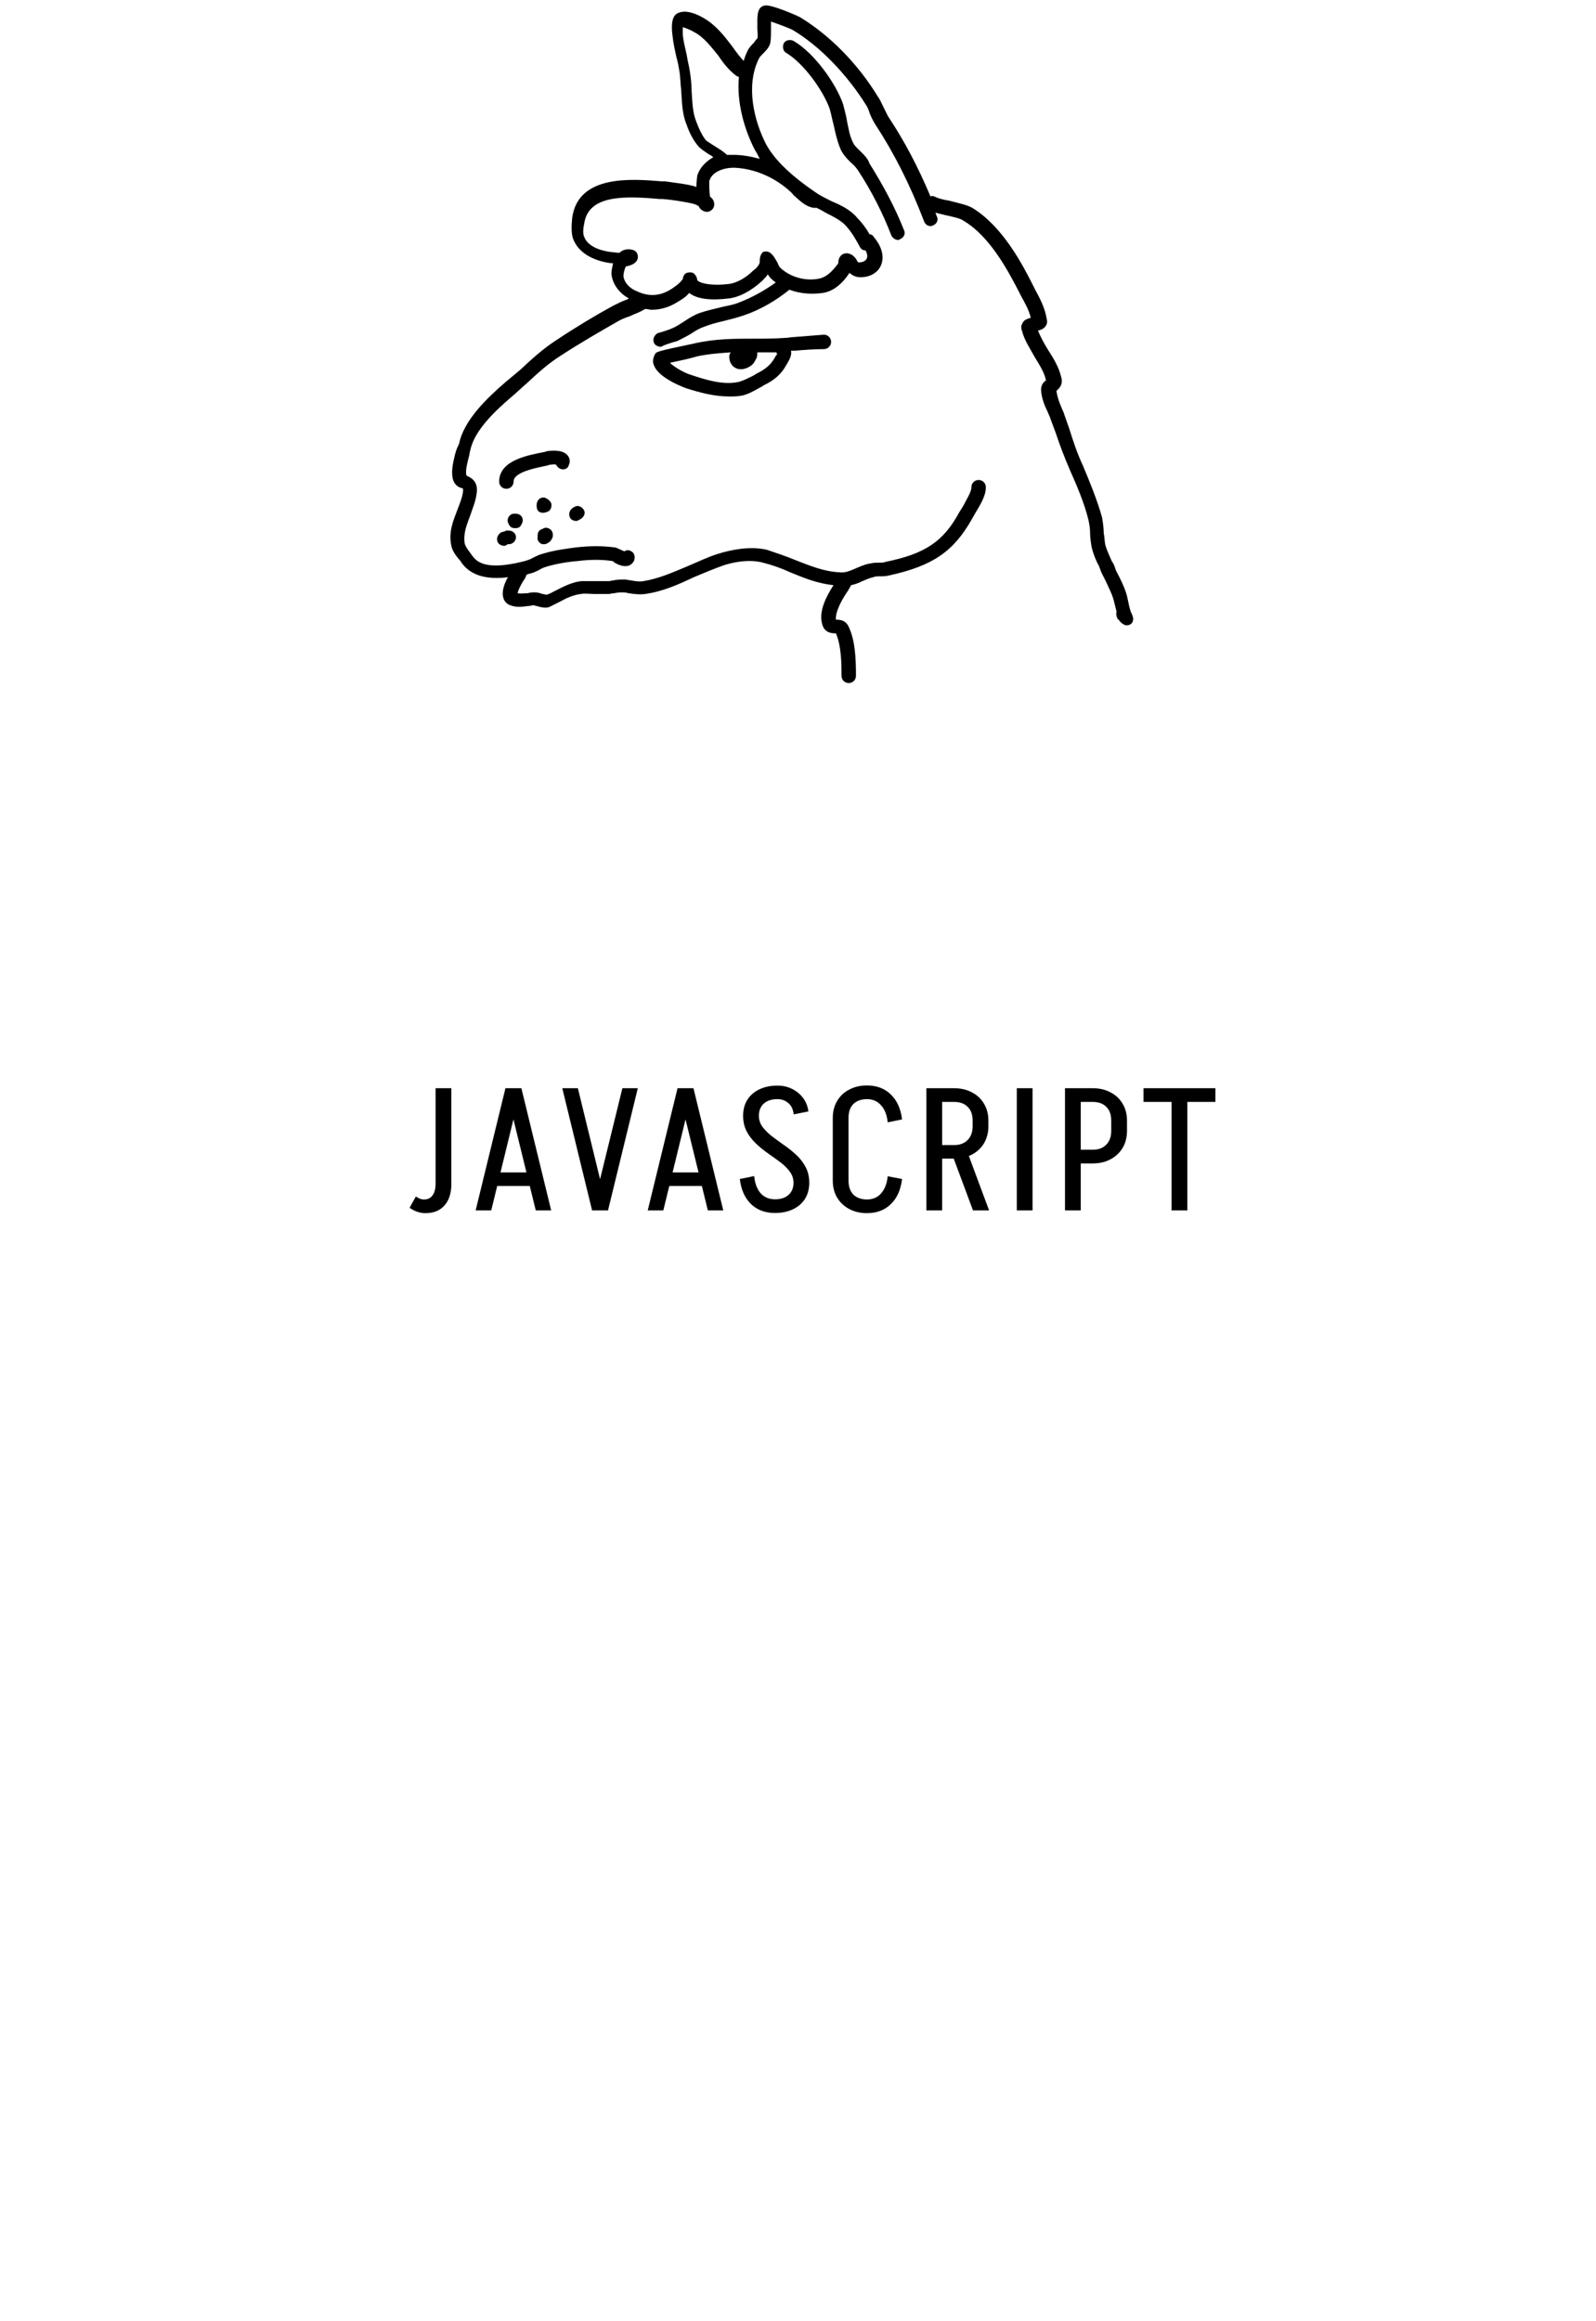<svg width="258" height="375" viewBox="0 0 258 375" fill="none" xmlns="http://www.w3.org/2000/svg">
<path d="M182.957 99.219C182.957 99.09 182.828 98.96 182.828 98.96C182.568 98.181 182.439 97.533 182.31 96.884C182.05 95.457 181.402 94.159 180.884 93.123C180.625 92.604 180.366 92.214 180.236 91.696C180.106 91.306 179.976 91.047 179.718 90.658C179.329 89.749 178.94 88.971 178.681 88.064C178.551 87.415 178.551 86.766 178.421 86.118C178.421 85.34 178.292 84.432 178.162 83.653C177.384 80.8 176.088 77.686 175.051 75.222C174.143 73.277 173.496 71.33 172.847 69.255C172.588 68.477 172.329 67.828 172.07 67.05C171.941 66.531 171.681 66.141 171.552 65.752C171.163 64.844 170.903 64.066 170.774 63.158C171.034 62.898 171.941 62.249 171.552 60.953C171.163 59.266 170.255 57.839 169.348 56.412C168.7 55.374 168.182 54.337 167.793 53.429C168.182 53.3 168.701 53.169 168.96 52.78C169.219 52.52 169.348 52.002 169.219 51.613C168.96 49.797 168.053 48.11 167.275 46.684L167.016 46.165C165.33 42.793 162.09 36.566 157.165 33.582C156.257 33.064 154.833 32.804 153.407 32.415C152.499 32.286 151.592 32.026 151.074 31.766C150.815 31.637 150.556 31.637 150.426 31.766C148.352 26.837 146.149 22.686 143.556 18.795C143.297 18.276 143.038 17.757 142.779 17.238C142.519 16.72 142.261 16.071 141.871 15.552C138.631 10.233 134.094 5.693 129.427 2.84C129.298 2.71 124.632 0.634 123.595 0.894C122.298 1.154 122.429 2.71 122.429 4.526C122.429 5.045 122.558 5.953 122.429 6.213C122.299 6.342 122.04 6.602 121.911 6.862C121.522 7.251 121.133 7.64 120.874 8.159C120.614 8.678 120.355 9.326 120.225 9.846C119.577 9.197 118.929 8.289 118.281 7.381C116.985 5.694 115.689 4.008 113.615 2.84C112.707 2.322 111.023 1.543 109.727 2.062C108.43 2.451 108.56 4.527 108.69 5.565C108.819 6.862 109.078 8.03 109.338 9.197C109.597 10.105 109.727 10.883 109.856 11.662C109.985 12.57 109.985 13.478 110.115 14.515C110.245 16.461 110.245 18.407 111.023 20.223C111.412 21.391 112.06 22.688 112.967 23.726C113.226 23.986 113.744 24.375 114.522 24.893C114.782 25.023 115.04 25.153 115.3 25.412C114.133 26.06 113.096 27.098 112.708 28.395C112.708 28.524 112.578 29.303 112.578 30.211C112.449 30.211 112.319 30.082 112.189 30.082C110.764 29.692 109.209 29.563 107.523 29.303H107.005C102.21 28.914 93.395 28.136 92.489 35.271C92.359 36.568 92.359 37.736 92.618 38.514C93.395 40.719 95.729 42.146 98.839 42.535H99.099C98.969 43.184 98.839 43.702 98.839 44.221C98.968 45.778 100.005 47.335 101.691 48.242C101.561 48.242 101.431 48.372 101.431 48.372C100.654 48.632 99.876 49.021 99.099 49.41C96.247 50.966 93.007 52.912 89.895 54.987C87.692 56.414 85.877 58.1 84.063 59.786C83.285 60.435 82.508 61.084 81.73 61.732C78.876 64.195 74.987 67.827 74.21 71.718C73.692 72.756 73.692 73.016 73.562 73.405C73.302 74.572 72.913 75.87 73.173 77.297C73.432 78.335 74.081 78.724 74.599 78.853C74.728 78.853 74.858 78.983 74.858 78.983V79.372C74.729 80.409 74.34 81.317 73.95 82.355C73.302 84.041 72.525 85.858 72.913 87.932C73.043 88.97 73.691 89.748 74.21 90.397C74.339 90.526 74.469 90.657 74.599 90.916C75.895 92.732 77.968 93.38 80.172 93.38C80.82 93.38 81.468 93.38 82.115 93.251C81.597 94.16 81.078 95.456 81.338 96.494C81.467 97.143 81.986 97.661 82.504 97.792C83.412 98.181 84.448 98.051 85.356 97.921C85.745 97.921 86.004 97.792 86.263 97.792C86.393 97.792 86.523 97.921 86.782 97.921C87.17 98.05 87.689 98.181 88.078 98.181C88.338 98.181 88.596 98.181 88.856 98.051C89.374 97.792 89.893 97.533 90.411 97.273C91.577 96.624 92.743 96.106 93.911 95.976C94.559 95.846 95.337 95.976 96.114 95.976H98.317C98.706 95.976 98.966 95.846 99.354 95.846C99.873 95.717 100.262 95.717 100.651 95.717C100.91 95.717 101.169 95.717 101.559 95.846C102.466 95.976 103.373 96.106 104.281 95.976C107.133 95.587 109.725 94.419 112.188 93.251C113.743 92.602 115.299 91.954 116.725 91.435C118.15 90.917 121.002 90.268 123.335 90.917C124.89 91.306 126.316 91.825 127.741 92.473C129.945 93.381 132.148 94.289 134.74 94.549C133.574 96.365 132.277 98.829 132.926 100.905C133.314 102.332 134.611 102.332 135 102.332H135.129C136.037 104.408 136.037 107.52 136.037 109.207C136.037 109.856 136.555 110.374 137.203 110.374C137.851 110.374 138.369 109.856 138.369 109.207C138.369 106.353 138.24 103.499 137.203 101.294C136.685 100.127 135.648 100.127 135.129 100.127C135 98.829 136.166 96.754 137.073 95.457C137.202 95.197 137.462 94.808 137.591 94.549C138.239 94.419 138.888 94.16 139.406 93.9C140.054 93.64 140.572 93.381 141.22 93.251C141.48 93.122 141.868 93.122 142.257 93.122C142.646 93.122 143.165 93.122 143.683 92.992C150.812 91.436 154.182 89.1 157.163 83.782C157.292 83.522 157.551 83.133 157.681 82.873C158.458 81.576 159.366 80.149 159.366 78.722C159.366 78.073 158.848 77.555 158.2 77.555C157.551 77.555 157.033 78.073 157.033 78.722C157.033 79.5 156.256 80.667 155.737 81.705C155.477 82.094 155.348 82.354 155.088 82.743C152.496 87.542 149.515 89.489 143.164 90.785C142.904 90.915 142.516 90.915 142.127 90.915C141.738 90.915 141.219 90.915 140.701 91.044C139.793 91.174 139.016 91.563 138.368 91.822C137.461 92.211 136.683 92.6 135.646 92.471C133.183 92.342 130.98 91.433 128.647 90.526C127.092 89.877 125.536 89.359 123.981 88.839C121.259 88.19 118.149 88.839 116.074 89.488C114.389 90.006 112.834 90.785 111.279 91.433C108.816 92.471 106.483 93.509 104.021 93.898C103.372 94.028 102.595 93.898 101.947 93.769C101.687 93.769 101.298 93.639 101.039 93.639C100.391 93.639 99.742 93.639 99.224 93.769C98.965 93.769 98.706 93.898 98.447 93.898H96.503H94.04C92.485 94.028 91.059 94.807 89.763 95.454C89.245 95.714 88.855 95.973 88.337 96.103C88.207 96.103 87.948 95.974 87.689 95.974C87.3 95.844 86.911 95.714 86.522 95.714C86.133 95.714 85.745 95.714 85.356 95.844C84.838 95.844 84.19 95.973 83.671 95.844C83.8 95.195 84.448 94.028 84.837 93.509C84.966 93.249 85.096 92.991 85.096 92.86C85.226 92.86 85.356 92.731 85.485 92.731C86.133 92.602 86.651 92.342 87.171 92.082C87.559 91.823 87.948 91.693 88.337 91.564C89.633 91.175 91.577 90.785 93.392 90.655C95.336 90.395 97.41 90.395 98.965 90.655C99.094 90.655 99.224 90.785 99.354 90.915C100.002 91.304 101.686 92.082 102.465 90.655C102.724 90.137 102.594 89.358 102.076 89.099C101.687 88.839 101.298 88.839 100.909 89.099C100.78 88.969 100.521 88.969 100.391 88.839C100.003 88.71 99.614 88.45 99.354 88.45C97.41 88.19 95.337 88.19 93.133 88.45C92.225 88.579 89.763 88.839 87.689 89.488C87.171 89.617 86.652 89.877 86.134 90.137C85.745 90.396 85.226 90.526 84.838 90.655C80.301 91.823 77.579 91.564 76.413 89.877C76.284 89.748 76.154 89.488 76.024 89.359C75.635 88.84 75.247 88.321 75.117 87.802C74.857 86.118 75.505 84.69 76.024 83.263C76.413 82.096 76.932 80.929 77.061 79.631C77.321 77.815 76.154 77.167 75.506 76.907L75.377 76.778C75.248 75.869 75.506 74.962 75.766 73.924C75.895 73.535 75.895 73.145 76.025 72.757C76.673 69.513 80.173 66.271 82.765 64.065C83.543 63.417 84.32 62.638 85.098 61.99C86.913 60.303 88.598 58.747 90.671 57.449C93.652 55.504 97.022 53.557 99.744 52.001C100.392 51.612 101.04 51.352 101.818 51.093C102.595 50.703 103.503 50.444 104.281 49.925C104.67 49.925 105.058 50.055 105.318 50.055C106.744 50.055 108.169 49.666 109.595 48.757C110.243 48.368 110.892 47.979 111.41 47.33C112.836 48.497 115.558 48.497 117.631 48.239C119.446 48.109 121.52 46.941 123.204 45.385C123.464 45.125 123.852 44.736 124.112 44.347C124.241 44.476 124.371 44.736 124.501 44.865C124.76 45.125 125.019 45.384 125.408 45.644C123.594 46.941 121.52 48.108 119.446 48.887C118.538 49.276 117.502 49.405 116.465 49.665C115.428 49.924 114.261 50.183 113.095 50.573C112.058 50.962 111.28 51.482 110.503 52C109.855 52.389 109.336 52.778 108.688 53.038C108.429 53.167 108.04 53.298 107.651 53.427C107.262 53.556 106.874 53.687 106.355 53.816C105.837 54.076 105.447 54.725 105.706 55.373C105.836 55.762 106.355 56.021 106.743 56.021C106.873 56.021 107.003 56.021 107.132 55.892C107.392 55.763 107.781 55.632 108.169 55.503C108.558 55.373 108.947 55.243 109.466 55.114C110.243 54.725 111.021 54.336 111.669 53.947C112.447 53.428 113.095 53.038 113.873 52.779C114.91 52.39 115.816 52.13 116.984 51.871C118.021 51.611 119.058 51.352 120.224 50.962C122.946 50.054 125.538 48.497 127.612 46.811C129.298 47.46 131.242 47.589 133.056 47.329C134.611 47.07 136.037 46.032 137.334 44.086C137.593 44.346 137.982 44.605 138.5 44.735C140.055 44.995 141.611 44.346 142.258 43.179C142.647 42.53 143.295 40.714 141.221 38.249C141.092 37.99 140.833 37.86 140.573 37.86C140.055 36.952 139.407 36.044 138.629 35.266C137.592 33.969 136.037 33.19 134.481 32.542C133.703 32.153 132.926 31.763 132.278 31.374C128 28.52 125.279 25.926 123.853 23.332C121.909 19.571 120.483 13.863 122.687 9.452C122.816 9.192 123.076 8.933 123.335 8.674C123.724 8.285 124.113 7.895 124.372 7.376C124.632 6.858 124.632 5.949 124.632 4.522V3.484C125.798 3.874 127.872 4.652 128.261 4.911C132.538 7.506 136.816 11.916 139.926 16.845C140.185 17.235 140.444 17.754 140.574 18.272C140.833 18.921 141.092 19.44 141.482 20.088C144.463 24.629 147.055 29.688 149.388 35.785C149.648 36.433 150.296 36.693 150.814 36.433C151.462 36.174 151.722 35.525 151.462 35.007C151.333 34.747 151.333 34.617 151.203 34.358C151.721 34.487 152.24 34.617 152.758 34.747C153.924 35.007 155.221 35.265 155.739 35.655C160.146 38.249 163.127 44.087 164.812 47.329L165.071 47.848C165.72 49.015 166.368 50.182 166.626 51.35C166.238 51.48 165.589 51.61 165.33 52.129C165.201 52.388 164.941 52.777 165.201 53.426C165.589 54.983 166.497 56.28 167.275 57.707C168.052 59.004 168.83 60.172 169.089 61.468C168.7 61.728 168.181 62.246 168.312 63.284C168.441 64.451 168.83 65.489 169.349 66.527C169.478 66.916 169.737 67.305 169.867 67.825C170.126 68.474 170.385 69.252 170.644 69.9C171.293 71.846 172.07 73.921 172.977 75.997C174.014 78.332 175.31 81.316 175.958 84.039C176.087 84.688 176.217 85.337 176.217 86.115C176.217 86.893 176.347 87.671 176.477 88.45C176.736 89.487 177.125 90.525 177.643 91.433C177.772 91.822 177.903 92.082 178.032 92.471C178.291 92.989 178.55 93.508 178.809 94.027C179.328 95.194 179.847 96.103 180.106 97.27C180.235 97.788 180.366 98.308 180.495 98.826C180.366 99.215 180.495 99.735 180.754 100.124H180.884C180.884 100.253 181.013 100.384 181.143 100.513C181.403 100.773 181.791 101.031 182.051 101.031C182.31 101.031 182.44 101.031 182.699 100.902C182.957 100.775 183.475 100.256 182.957 99.219L182.957 99.219ZM127.352 30.599C127.612 30.858 128 31.117 128.26 31.507C129.168 32.285 130.074 33.323 131.5 33.583H132.018C132.536 33.843 133.055 34.101 133.444 34.361C134.741 35.01 136.036 35.658 136.814 36.566C137.722 37.604 138.24 38.511 138.888 39.679L139.017 39.939C139.277 40.328 139.535 40.458 139.925 40.458C140.185 40.976 140.314 41.495 140.054 41.885C139.795 42.274 139.277 42.403 138.758 42.403C138.629 42.274 138.498 42.143 138.498 42.014C138.239 41.625 137.85 41.105 137.202 40.976C136.813 40.847 136.424 40.976 136.165 41.105C135.647 41.495 135.516 42.014 135.516 42.403V42.532C134.479 43.959 133.573 44.737 132.536 44.997C130.203 45.516 127.61 44.738 126.055 43.181C125.926 43.052 125.795 42.663 125.666 42.403C125.277 41.754 125.018 41.236 124.5 40.847C124.112 40.587 123.723 40.587 123.334 40.717C122.816 41.236 122.816 41.884 122.816 42.273V42.402C122.687 42.921 122.168 43.44 121.779 43.7C120.742 44.738 119.187 45.776 117.631 45.905C115.428 46.165 113.483 45.905 112.835 45.386L112.706 45.257C112.706 44.997 112.577 44.608 112.317 44.349C112.058 43.959 111.54 43.959 111.021 44.089C110.632 44.218 110.373 44.738 110.373 45.127L110.243 45.256C109.855 45.776 109.336 46.165 108.558 46.684C106.743 47.851 104.929 47.981 102.985 47.073C101.948 46.684 100.911 45.776 100.782 44.608C100.782 44.219 100.911 43.57 101.17 43.052C101.948 42.922 103.114 42.533 103.114 41.495C103.114 40.977 102.855 40.458 102.077 40.328C101.429 40.199 100.651 40.328 100.133 40.847C99.615 40.847 98.967 40.717 98.708 40.717C97.671 40.588 95.078 40.069 94.43 38.252C94.301 37.993 94.171 37.344 94.43 36.177C95.079 31.507 100.782 31.636 106.614 32.156H107.132C108.688 32.285 110.243 32.545 111.539 32.804C112.187 32.934 112.576 33.064 112.965 33.323C112.965 33.452 113.094 33.583 113.094 33.583C113.354 33.972 113.872 34.231 114.261 34.231C114.779 34.231 115.298 33.842 115.427 33.323C115.556 32.674 115.298 32.156 114.779 31.767C114.649 30.988 114.649 29.821 114.649 29.302C115.038 27.745 116.982 27.097 118.667 27.097C121.649 27.226 124.76 28.393 127.352 30.598L127.352 30.599ZM122.038 24.242C122.297 24.631 122.556 25.151 122.815 25.669C121.389 25.28 119.964 25.02 118.538 25.02H117.501C116.983 24.502 116.335 24.112 115.298 23.464C114.909 23.204 114.261 22.815 114.131 22.686C113.483 21.908 112.965 20.741 112.576 19.703C111.928 18.146 111.928 16.46 111.799 14.644C111.799 13.606 111.669 12.568 111.539 11.66C111.41 10.752 111.15 9.844 111.021 8.936C110.762 7.769 110.503 6.731 110.373 5.693V5.563V4.396C110.891 4.526 111.799 4.915 112.187 5.174C113.742 5.953 114.91 7.509 116.076 8.936C116.854 10.103 117.761 11.27 118.928 12.179C119.057 12.308 119.187 12.308 119.446 12.438C119.057 16.589 120.353 20.999 122.038 24.242V24.242Z" fill="black"/>
<path d="M139.277 24.632C138.759 24.113 138.11 23.594 137.851 22.945C137.333 21.907 137.203 20.869 136.943 19.702C136.814 18.794 136.554 17.886 136.295 16.848C135.129 13.476 131.629 8.546 128.259 6.601C127.741 6.341 126.962 6.472 126.704 6.99C126.444 7.509 126.575 8.288 127.093 8.546C129.944 10.233 133.055 14.643 134.091 17.497C134.351 18.275 134.48 19.184 134.74 20.091C134.999 21.259 135.258 22.556 135.777 23.853C136.166 24.891 136.943 25.669 137.591 26.318C138.109 26.707 138.499 27.226 138.758 27.615C140.961 30.988 142.775 34.619 144.072 37.993C144.201 38.382 144.72 38.771 145.109 38.771C145.238 38.771 145.369 38.771 145.498 38.642C146.146 38.382 146.406 37.733 146.146 37.215C144.72 33.583 142.776 29.951 140.573 26.448C140.314 25.669 139.796 25.151 139.277 24.632L139.277 24.632Z" fill="black"/>
<path d="M89.893 75.092C90.022 75.351 90.282 75.61 90.541 75.74C91.19 76 91.838 75.74 91.967 75.092C92.227 74.573 92.096 73.924 91.708 73.535C90.8 72.498 88.727 72.887 88.467 72.887L88.079 73.016C85.486 73.534 80.69 74.314 80.69 77.815C80.69 78.464 81.208 78.983 81.856 78.983C82.504 78.983 83.023 78.464 83.023 77.815C83.023 76.259 86.652 75.61 88.466 75.221L88.855 75.092C89.245 75.092 89.634 74.962 89.893 75.092L89.893 75.092Z" fill="black"/>
<path d="M128.26 54.467C127.871 54.467 127.352 54.596 126.963 54.596C125.149 54.725 123.463 54.725 121.779 54.725C118.668 54.725 115.558 54.725 112.187 55.504C106.095 56.801 106.095 56.801 105.836 57.32C105.576 57.838 105.447 58.487 105.707 59.006C106.484 61.211 111.021 62.768 111.021 62.768C113.095 63.416 115.428 64.065 117.891 64.065C118.539 64.065 119.187 64.065 119.834 63.936C120.742 63.806 121.909 63.158 122.815 62.638C123.075 62.509 123.333 62.379 123.464 62.249C125.149 61.471 126.315 60.433 127.093 59.006C127.741 57.968 128.001 57.32 127.87 56.672H128.389C129.944 56.542 131.629 56.412 133.184 56.412C133.832 56.412 134.35 55.894 134.35 55.245C134.35 54.596 133.832 54.078 133.184 54.078C131.63 54.208 129.945 54.337 128.26 54.467L128.26 54.467ZM125.149 57.969C124.5 59.007 123.723 59.656 122.426 60.304C122.167 60.433 122.038 60.563 121.778 60.693C121 61.082 119.963 61.601 119.315 61.731C116.852 62.249 114.001 61.342 111.668 60.563C110.76 60.304 109.076 59.396 108.298 58.618C109.595 58.358 111.927 57.84 112.705 57.58C114.52 57.191 116.334 57.062 118.149 56.931C118.019 57.061 117.889 57.321 117.889 57.58C117.889 58.878 118.667 59.396 119.056 59.526C119.315 59.655 119.574 59.655 119.833 59.655C120.481 59.655 121.259 59.266 121.648 58.877C121.907 58.617 122.037 58.358 122.166 58.099C122.425 57.709 122.425 57.321 122.425 56.931H125.536V57.061C125.536 57.061 125.536 57.19 125.666 57.19C125.408 57.451 125.278 57.709 125.148 57.969L125.149 57.969Z" fill="black"/>
<path d="M84.32 84.691C84.709 84.042 84.449 83.393 83.931 83.135C83.671 83.005 83.542 83.005 83.283 83.005C83.023 83.005 82.765 83.005 82.635 83.135C82.116 83.394 81.857 84.172 82.246 84.691C82.505 85.34 83.023 85.34 83.283 85.34C83.542 85.34 84.06 85.34 84.32 84.691Z" fill="black"/>
<path d="M87.042 82.615C87.171 82.745 87.69 83.004 88.338 82.745C88.987 82.615 89.246 81.967 89.116 81.318C88.987 81.058 88.856 80.929 88.727 80.799C88.598 80.67 88.338 80.54 88.079 80.41C87.43 80.281 86.912 80.67 86.782 81.319C86.653 82.097 86.912 82.486 87.042 82.615Z" fill="black"/>
<path d="M82.246 85.728H81.986C81.857 85.728 81.727 85.728 81.597 85.858L81.079 85.988C80.561 86.248 80.172 86.897 80.431 87.544C80.561 87.934 81.079 88.193 81.468 88.193C81.597 88.193 81.728 88.193 81.857 88.064L82.117 87.934H82.246C82.894 87.934 83.412 87.416 83.412 86.767C83.412 86.248 82.894 85.728 82.246 85.728L82.246 85.728Z" fill="black"/>
<path d="M87.69 87.934H87.949C88.338 87.934 88.727 87.674 88.986 87.415L89.246 87.026C89.505 86.508 89.375 85.729 88.857 85.47C88.468 85.21 88.079 85.21 87.691 85.47C87.172 85.599 86.913 85.988 86.913 86.508V86.767C86.783 87.285 87.172 87.804 87.69 87.934Z" fill="black"/>
<path d="M93.134 84.172C93.263 84.172 93.393 84.172 93.522 84.043L93.782 83.913C94.3 83.653 94.69 83.005 94.43 82.486C94.171 81.968 93.522 81.578 93.004 81.838L92.745 81.967C92.227 82.227 91.837 82.875 92.097 83.523C92.227 83.912 92.616 84.172 93.134 84.172V84.172Z" fill="black"/>
<path d="M70.415 191.291V175.835H72.963V191.291H70.415ZM72.963 191.291C72.963 192.785 72.589 193.951 71.843 194.791C71.115 195.613 70.088 196.023 68.763 196.023L68.539 193.811C68.931 193.811 69.267 193.718 69.547 193.531C69.827 193.326 70.041 193.037 70.191 192.663C70.34 192.271 70.415 191.814 70.415 191.291H72.963ZM67.223 193.335C67.428 193.466 67.633 193.578 67.839 193.671C68.063 193.765 68.296 193.811 68.539 193.811L68.763 196.023C68.315 196.023 67.876 195.949 67.447 195.799C67.017 195.65 66.607 195.435 66.215 195.155L67.223 193.335ZM79.719 191.627V189.443H86.887V191.627H79.719ZM84.227 175.835L79.411 195.575H76.891L81.707 175.835H84.227ZM84.283 175.835L89.099 195.575H86.607L81.763 175.835H84.283ZM95.768 195.575L100.612 175.835H103.104L98.288 195.575H95.768ZM95.712 195.575L90.896 175.835H93.416L98.232 195.575H95.712ZM107.538 191.627V189.443H114.706V191.627H107.538ZM112.046 175.835L107.23 195.575H104.71L109.526 175.835H112.046ZM112.102 175.835L116.918 195.575H114.426L109.582 175.835H112.102ZM128.274 191.151C128.274 190.461 128.078 189.854 127.686 189.331C127.294 188.79 126.79 188.286 126.174 187.819C125.558 187.353 124.895 186.877 124.186 186.391C123.495 185.906 122.842 185.374 122.226 184.795C121.61 184.217 121.106 183.563 120.714 182.835C120.322 182.089 120.126 181.23 120.126 180.259H122.674C122.674 180.931 122.87 181.538 123.262 182.079C123.654 182.602 124.158 183.106 124.774 183.591C125.39 184.058 126.043 184.534 126.734 185.019C127.443 185.505 128.106 186.037 128.722 186.615C129.338 187.175 129.842 187.829 130.234 188.575C130.626 189.303 130.822 190.162 130.822 191.151H128.274ZM120.126 180.315C120.126 179.289 120.359 178.411 120.826 177.683C121.293 176.955 121.946 176.395 122.786 176.003C123.626 175.611 124.587 175.415 125.67 175.415V177.599C124.737 177.599 123.999 177.842 123.458 178.327C122.935 178.813 122.674 179.475 122.674 180.315H120.126ZM130.822 191.095C130.822 192.103 130.589 192.981 130.122 193.727C129.655 194.455 129.002 195.015 128.162 195.407C127.341 195.799 126.379 195.995 125.278 195.995V193.783C126.211 193.783 126.939 193.55 127.462 193.083C128.003 192.598 128.274 191.935 128.274 191.095H130.822ZM128.302 180.063C128.209 179.223 127.91 178.607 127.406 178.215C126.921 177.805 126.342 177.599 125.67 177.599V175.415C126.547 175.415 127.341 175.593 128.05 175.947C128.759 176.302 129.347 176.787 129.814 177.403C130.281 178.019 130.57 178.747 130.682 179.587L128.302 180.063ZM121.918 190.031C122.03 191.207 122.375 192.131 122.954 192.803C123.551 193.457 124.326 193.783 125.278 193.783V195.995C123.691 195.995 122.394 195.51 121.386 194.539C120.397 193.569 119.799 192.225 119.594 190.507L121.918 190.031ZM134.621 190.787V180.623H137.169V190.787H134.621ZM134.621 180.623C134.621 179.597 134.854 178.691 135.321 177.907C135.788 177.105 136.441 176.489 137.281 176.059C138.121 175.611 139.082 175.387 140.165 175.387V177.599C139.232 177.599 138.494 177.861 137.953 178.383C137.43 178.906 137.169 179.653 137.169 180.623H134.621ZM134.621 190.759H137.169C137.169 191.73 137.43 192.486 137.953 193.027C138.494 193.55 139.232 193.811 140.165 193.811V196.023C139.082 196.023 138.121 195.799 137.281 195.351C136.441 194.903 135.788 194.287 135.321 193.503C134.854 192.719 134.621 191.805 134.621 190.759ZM143.497 181.351C143.385 180.175 143.03 179.261 142.433 178.607C141.854 177.935 141.089 177.599 140.137 177.599V175.387C141.724 175.387 143.012 175.873 144.001 176.843C145.009 177.814 145.616 179.158 145.821 180.875L143.497 181.351ZM143.497 190.059L145.821 190.507C145.616 192.243 145.009 193.597 144.001 194.567C143.012 195.538 141.724 196.023 140.137 196.023V193.811C141.089 193.811 141.854 193.485 142.433 192.831C143.03 192.159 143.385 191.235 143.497 190.059ZM157.286 195.575L153.702 185.943H156.306L159.89 195.575H157.286ZM151.406 187.203V185.019H154.262V187.203H151.406ZM151.406 178.047V175.835H154.262V178.047H151.406ZM157.23 181.995V181.043H159.778V181.995H157.23ZM159.778 181.071H157.23C157.23 180.101 156.959 179.354 156.418 178.831C155.895 178.309 155.167 178.047 154.234 178.047V175.835C155.335 175.835 156.297 176.059 157.118 176.507C157.958 176.937 158.611 177.553 159.078 178.355C159.545 179.139 159.778 180.045 159.778 181.071ZM159.778 181.967C159.778 182.994 159.545 183.909 159.078 184.711C158.611 185.495 157.958 186.111 157.118 186.559C156.297 186.989 155.335 187.203 154.234 187.203V185.019C155.167 185.019 155.895 184.749 156.418 184.207C156.959 183.666 157.23 182.919 157.23 181.967H159.778ZM149.754 195.575V175.835H152.302V195.575H149.754ZM164.368 195.575V175.835H166.916V195.575H164.368ZM173.812 178.047V175.835H176.668V178.047H173.812ZM173.812 187.987V185.775H176.668V187.987H173.812ZM179.636 182.751V181.071H182.184V182.751H179.636ZM182.184 181.071H179.636C179.636 180.101 179.365 179.354 178.824 178.831C178.301 178.309 177.573 178.047 176.64 178.047V175.835C177.741 175.835 178.702 176.059 179.524 176.507C180.364 176.937 181.017 177.553 181.484 178.355C181.95 179.139 182.184 180.045 182.184 181.071ZM182.184 182.723C182.184 183.769 181.95 184.683 181.484 185.467C181.017 186.251 180.364 186.867 179.524 187.315C178.702 187.763 177.741 187.987 176.64 187.987V185.775C177.573 185.775 178.301 185.505 178.824 184.963C179.365 184.422 179.636 183.675 179.636 182.723H182.184ZM172.16 195.575V175.835H174.708V195.575H172.16ZM184.854 178.047V175.835H196.474V178.047H184.854ZM189.39 195.575V175.835H191.938V195.575H189.39Z" fill="black"/>
</svg>
